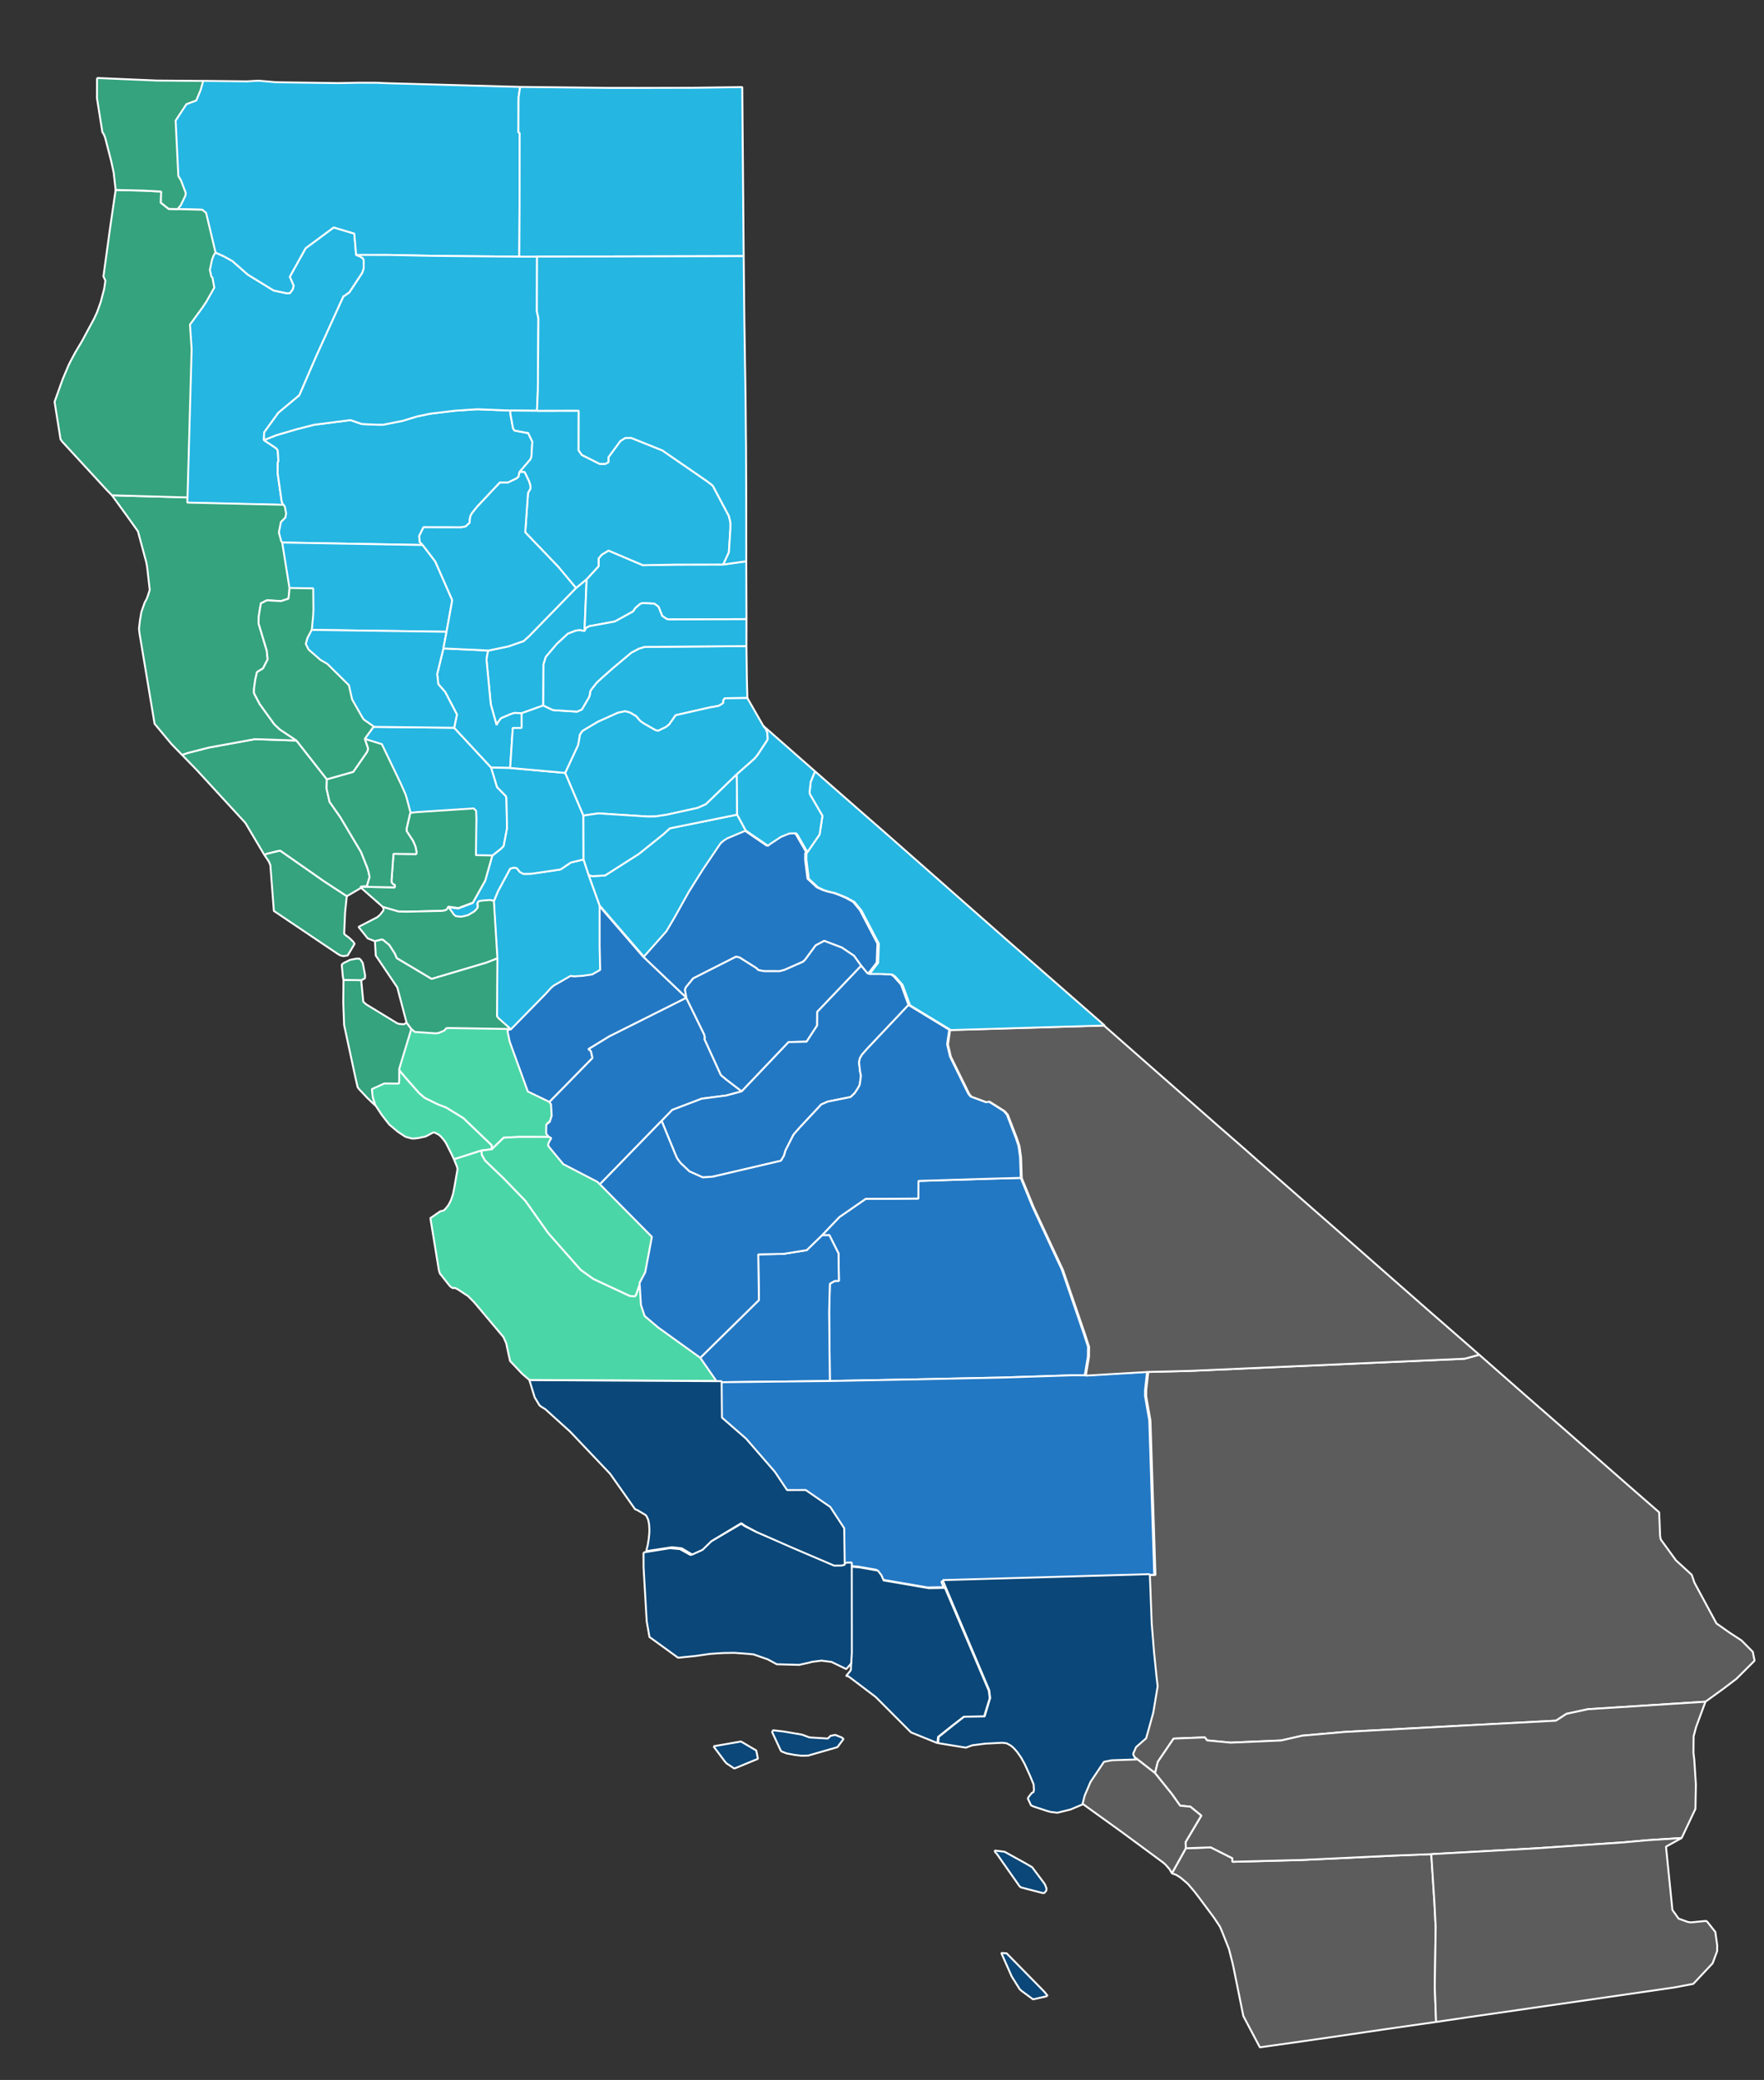 <svg width="923px" height="1088px" viewBox="0 0 923 1088" version="1.1" xmlns="http://www.w3.org/2000/svg" xmlns:xlink="http://www.w3.org/1999/xlink">
    <rect x="0" y="0" width="923" height="1088" fill="#333333" stroke="none"/>
    <title>JCC_California_Districts</title>
    <g id="Page-1" stroke="none" stroke-width="1" fill="none" fill-rule="evenodd" stroke-linejoin="bevel">
        <g id="JCC_California_Districts" transform="translate(1.001, 0.99)" fill-rule="nonzero" stroke="#FFFFFF">
            <g id="District_6" transform="translate(191.008, 520.964)" fill="#4BD6A7">
                <polyline id="Santa-Cruz" transform="translate(32.934, 60.101) rotate(-15) translate(-32.934, -60.101) " points="23.318 33.244 23.285 34.445 23.471 35.05 25.754 39.828 30.194 48.798 32.358 51.889 38.167 56.98 41.803 59.585 49.128 67.314 59.26 84.036 59.833 84.985 59.262 86.958 53.885 86.19 38.791 86.903 38.183 83.494 36.85 77.221 35.898 74.878 35.064 73.283 34.306 72.258 32.597 70.737 31.797 70.56 27.549 71.54 23.754 71.345 21.794 71.075 20.422 70.73 19.74 70.36 19.471 70.2 18.267 69.519 17.35 68.981 14.049 65.243 10.782 60.556 8.321 54.711 6.264 48.556 6.034 44.056 6.722 39.774 13.763 38.603 21.16 40.648 21.732 39.179 23.318 33.244"></polyline>
                <polyline id="Santa-Clara" transform="translate(56.535, 45.208) rotate(-15) translate(-56.535, -45.208) " points="31.792 8.132 33.147 10.097 43.549 13.655 45.064 13.849 48.017 13.473 48.665 13.171 49.539 12.526 50.566 12.644 82.039 21.621 80.71 22.158 80.377 27.833 82.826 55.532 92.381 63.757 92.836 65.185 91.628 71.019 89.846 73.814 87.684 74.795 86.475 79.034 86.551 79.647 87.2 81.074 88.37 82.284 71.498 77.748 63.765 76.106 56.212 80.341 56.782 78.369 56.21 77.42 46.077 60.698 38.753 52.969 35.116 50.364 29.307 45.273 27.143 42.182 22.703 33.213 20.42 28.434 20.235 27.829 20.268 26.629 31.792 8.132"></polyline>
                <polyline id="San-Benito" transform="translate(107.79, 114.129) rotate(-15) translate(-107.79, -114.129) " points="70.419 68.657 75.796 69.424 83.349 65.189 91.082 66.831 107.955 71.367 106.214 73.179 105.609 74.019 105.382 74.623 105.956 76.176 110.547 86.128 125.457 99.73 126.375 101.284 145.621 134.887 137.47 151.842 133.157 156.49 128.946 162.658 128.306 163.036 127.844 163.069 125.538 162.161 109.56 148.726 104.364 142.401 92.933 119.415 85.752 99.999 77.826 85.764 70.835 74.19 69.958 70.856 70.419 68.657"></polyline>
                <polyline id="Monterey" transform="translate(103.728, 145.037) rotate(-15) translate(-103.728, -145.037) " points="78.28 70.761 77.819 72.961 78.696 76.294 85.687 87.868 93.613 102.104 100.794 121.519 112.226 144.505 117.421 150.831 133.399 164.265 135.705 165.173 136.167 165.14 136.807 164.763 141.018 158.594 138.711 169.894 139.094 176.006 144.441 183.691 161.635 204.666 166.92 219.312 71.415 193.167 68.72 189.244 64.239 180.989 64.388 176.976 64.496 175.045 64.687 171.527 64.189 168.42 64.113 167.967 54.053 146.476 51.813 142.537 47.494 137.681 46.273 136.589 46.239 136.589 45.398 136.471 44.867 136.168 44.034 135.119 43.503 133.943 41.371 129.022 40.613 127.241 40.536 125.537 43.296 97.992 49.361 95.847 49.546 95.914 50.917 95.948 51.969 95.496 54.063 93.952 55.349 92.626 56.291 91.493 57.922 89.026 59.476 85.937 63.644 76.931 63.719 75.681 63.228 71.743 63.186 71.474 78.28 70.761"></polyline>
            </g>
            <g id="District_5" transform="translate(250.988, 420.02)" fill="#2378C3">
                <polyline id="Tuolumne" transform="translate(141.114, 58.579) rotate(-15) translate(-141.114, -58.579) " points="177.596 33.262 176.958 33.791 176.043 36.981 174.683 46.922 178.156 52.445 180.656 54.569 182.619 55.853 186.177 57.784 189.163 59.974 191.244 61.603 194.575 64.776 196.915 69.888 201.259 89.147 198.312 98.676 193.806 102.127 192.295 103.11 190.03 98.19 187.757 92.179 182.69 86.345 174.719 80.604 169.794 81.738 162.493 87.566 161.175 88.28 150.778 89.876 148.093 89.91 140.265 87.787 137.84 86.621 137.345 86.285 136.749 85.185 129.635 77.505 128.007 76.665 103.421 81.816 98.47 85.376 97.748 86.434 97.336 90.674 80.969 63.928 95.747 54.162 101.991 48.024 112.398 37.285 122.342 28.049 135.014 17.049 137.062 16.091 139.026 15.478 149.422 14.049 158.609 24.76 159.859 24.147 166.329 21.989 170.978 21.417 174.267 22.181 174.644 22.558 174.946 23.314 177.596 33.262"></polyline>
                <polyline id="Tulare" transform="translate(240.061, 256.167) rotate(-15) translate(-240.061, -256.167) " points="296.487 208.108 298.523 224.26 304.836 260.099 307.248 295.326 307.624 302.479 306.189 307.55 302.067 316.55 297.066 315.115 260.005 306.457 213.529 295.038 172.498 284.869 181.474 249.867 185.671 235.745 188.432 234.998 190.622 235.518 194.14 221.564 191.985 211.121 188.243 210.173 199.513 203.32 215.289 197.676 226.104 200.554 241.946 204.674 244.372 195.783 281.543 204.525 296.487 208.108"></polyline>
                <polyline id="Stanislaus" transform="translate(57.982, 101.439) rotate(-15) translate(-57.982, -101.439) " points="73.837 55.114 89.23 86.905 105.597 113.65 105.555 113.692 61.316 122.774 49.023 126.411 49.66 126.789 50.147 127.855 49.995 131.407 22.311 147.765 12.788 139.547 10.368 111.851 10.704 106.176 12.03 105.638 12.105 105.722 34.385 92.547 38.321 90.019 40.016 89.255 49.591 86.718 51.705 87.482 55.901 88.312 60.75 88.874 65.399 87.656 68.43 75.213 73.837 55.114"></polyline>
                <polyline id="Merced" transform="translate(81.815, 150.445) rotate(-15) translate(-81.815, -150.445) " points="119.05 109.193 123.134 130.039 123.1 131.634 123.024 131.936 122.647 132.314 126.084 152.857 128.307 156.022 134.406 163.946 126.04 163.947 113.219 162.237 96.806 163.91 89.925 167.999 50.139 191.697 49.225 190.144 34.367 176.554 29.795 166.606 29.225 165.053 29.451 164.449 30.056 163.609 31.793 161.796 30.627 160.587 29.981 159.16 29.905 158.547 31.114 154.307 33.271 153.324 35.05 150.528 36.259 144.693 35.807 143.266 63.491 126.908 63.642 123.357 63.156 122.29 62.518 121.913 74.812 118.276 119.05 109.193"></polyline>
                <polyline id="Mariposa" transform="translate(157.16, 108.619) rotate(-15) translate(-157.16, -108.619) " points="110.834 88.226 111.246 83.986 111.968 82.928 116.919 79.368 141.505 74.217 143.133 75.057 150.247 82.737 150.843 83.837 151.338 84.173 153.763 85.339 161.591 87.462 164.276 87.428 174.673 85.832 175.991 85.118 183.292 79.29 188.217 78.156 196.188 83.897 201.255 89.731 203.528 95.742 175.08 113.083 173.191 119.959 165.663 126.702 156.509 124.47 126.148 143.02 120.049 135.096 117.826 131.931 114.388 111.388 114.766 111.01 114.842 110.708 114.875 109.113 110.792 88.268 110.834 88.226"></polyline>
                <polyline id="Madera" transform="translate(160.09, 139.874) rotate(-15) translate(-160.09, -139.874) " points="213.982 100.968 220.258 102.672 225.561 104.375 226.727 105.777 229.336 110.998 230.325 122.273 203.916 138.539 200.173 141 198.587 142.561 197.563 144.568 196.84 149.404 196.765 151.268 196.58 151.981 194.842 156.028 193.592 157.388 191.209 159.513 188.632 160.94 176.34 160.153 172.757 160.725 158.986 169.315 155.276 171.776 154.412 172.489 148.47 179.114 147.035 181.499 144.878 183.615 144.576 183.699 108.227 182.529 103.05 181.547 97.076 176.696 93.821 171.407 92.949 169.359 92.538 167.999 92.236 165.967 89.856 147.38 96.737 143.29 113.15 141.617 125.971 143.328 134.337 143.327 164.698 124.777 173.853 127.008 181.38 120.266 183.269 113.39 211.717 96.049 213.982 100.968"></polyline>
                <polyline id="Kings" transform="translate(152.899, 270.571) rotate(-15) translate(-152.899, -270.571) " points="189.001 233.223 192.743 234.171 194.898 244.614 191.38 258.568 189.19 258.048 186.43 258.796 182.232 272.917 173.257 307.919 117.82 293.739 116.158 293.286 110.899 278.645 148.343 257.441 154.212 234.252 167.108 237.424 179.283 238.673 189.001 233.223"></polyline>
                <polyline id="Kern" transform="translate(247.716, 349.906) rotate(-15) translate(-247.716, -349.906) " points="197.021 286.082 238.051 296.251 284.527 307.67 321.589 316.328 326.59 317.763 358.617 324.349 355.1 333.316 354.269 336.414 353.134 349.166 334.737 427.91 331.717 427.163 226.204 402.505 226.581 405.645 218.45 403.639 196.627 393.577 196.216 390.63 195.042 387.826 186.458 383.823 181.466 382.01 178.857 381.356 183.55 362.826 179.39 350.183 169.289 338.305 159.875 335.805 156.21 324.984 146.118 304.207 136.815 290.364 141.584 271.902 197.021 286.082"></polyline>
                <polyline id="Fresno" transform="translate(173.373, 195.769) rotate(-15) translate(-173.373, -195.769) " points="262.476 138.779 259.454 145.79 259.227 152.363 263.461 173.67 264.174 175.265 264.443 175.525 270.978 180.142 272.648 180.293 279.033 187.21 280.132 189.451 281.531 202.724 281.757 206.821 281.043 212.647 278.582 223.31 263.639 219.727 226.468 210.985 224.042 219.876 208.2 215.756 197.384 212.878 181.609 218.522 170.338 225.375 160.621 230.825 148.446 229.576 135.549 226.404 129.68 249.593 92.237 270.797 75.105 249.837 69.778 242.156 69.402 236.044 71.711 224.743 76.016 220.092 84.158 203.132 64.99 169.545 104.775 145.847 107.155 164.434 107.457 166.465 107.868 167.825 108.74 169.874 111.995 175.162 117.969 180.014 123.146 180.995 159.495 182.165 159.798 182.081 161.954 179.965 163.39 177.581 169.331 170.956 170.196 170.242 173.905 167.782 187.676 159.191 191.259 158.62 203.552 159.407 206.128 157.979 208.511 155.855 209.762 154.495 211.499 150.448 211.684 149.734 211.76 147.871 212.482 143.035 213.506 141.028 215.092 139.466 218.835 137.006 245.244 120.74 262.476 138.779"></polyline>
            </g>
            <g id="District_4" transform="translate(493.002, 479.951)" fill="#5C5C5C">
                <polyline id="San-Diego" transform="translate(196.699, 530.032) rotate(-15) translate(-196.699, -530.032) " points="140.301 469.207 153.024 472.123 162.462 480.53 162.042 482.352 197.497 490.866 216.732 495.069 244.648 501.129 263.548 505.415 258.553 530.462 255.9 542.847 247.352 572.965 243.264 590.858 234.785 589.832 217.516 587.754 199.937 585.71 175.13 582.783 151.307 579.872 150.777 579.83 146.648 561.776 148.306 535.024 148.306 534.117 148.348 534.117 148.414 528.281 148.455 526.014 147.394 516.743 146.94 513.46 145.199 508.296 145.04 507.85 140.155 495.548 138.717 492.105 138.448 491.567 136.481 487.41 133.564 483.211 131.782 481.288 129.85 479.986 140.301 469.207"></polyline>
                <polyline id="San-Bernardino" transform="translate(238.568, 326.719) rotate(-15) translate(-238.568, -326.719) " points="134.616 205.682 156.473 210.943 296.265 241.848 304.223 241.816 321.606 267.901 327.599 276.828 329.826 280.128 361.961 328.166 373.814 345.793 371.093 357.834 370.943 359.345 371.018 359.916 375.794 372.328 381.821 381.784 382.124 386.142 387.726 409.689 393.256 416.315 398.072 421.673 402.242 428.954 401.94 433.648 401.747 433.799 390.387 440.346 382.733 443.485 371.566 447.757 311.12 435.627 299.684 435.062 293.466 437.102 249.003 427.671 185.221 414.189 163.212 410.321 151.893 409.891 126.061 404.142 114.472 399.823 113.716 398.01 110.304 397.211 97.766 394.37 86.676 403.949 83.719 409.306 76.028 399.102 75.305 398.077 74.893 396.372 75.044 395.617 77.313 392.846 83.606 389.791 85.613 386.458 90.645 378.054 96.466 365.459 97.263 360.161 99.277 347.902 101.955 333.477 107.714 308.505 110.739 309.253 129.134 230.502 130.265 217.747 131.097 214.649 134.616 205.682"></polyline>
                <polyline id="Riverside" transform="translate(260.929, 452.383) rotate(-15) translate(-260.929, -452.383) " points="404.852 446.251 396.712 457.753 394.175 462.144 391.866 470.432 391.371 473.95 388.802 486.78 385.276 499.039 374.371 511.901 356.388 508.303 344.8 506.302 300.11 497.543 245.639 486.145 226.74 481.859 198.823 475.799 179.588 471.596 144.134 463.083 144.553 461.261 135.115 452.853 122.392 449.937 123.038 446.83 134.624 435.522 130.303 429.534 125.27 427.644 122.646 420.606 117.005 407.8 119.962 402.443 131.052 392.865 143.59 395.705 147.002 396.504 147.758 398.318 159.347 402.636 185.179 408.385 196.498 408.816 218.507 412.683 282.289 426.165 326.752 435.596 332.97 433.557 344.406 434.122 404.852 446.251"></polyline>
                <polyline id="Orange" transform="translate(104.015, 468.715) rotate(-15) translate(-104.015, -468.715) " points="108.195 438.765 115.886 448.969 121.527 461.775 124.15 468.812 129.184 470.703 133.504 476.691 121.919 487.999 121.272 491.106 110.821 501.885 110.249 499.584 108.736 496.519 107.795 495.15 91.161 474.297 77.788 457.945 74.527 453.922 76.837 449.842 81.684 443.747 91.228 435.545 95.278 435.806 96.304 436.033 108.195 438.765"></polyline>
                <polyline id="Inyo" transform="translate(140.01, 143.213) rotate(-15) translate(-140.01, -143.213) " points="29.899 25.323 108.228 43.854 151.803 109.217 153.425 111.636 162.705 125.417 168.127 133.63 196.732 176.402 219.915 211.187 222.907 215.655 235.339 234.274 236.323 235.718 253.369 261.072 245.412 261.104 105.62 230.199 83.763 224.938 51.687 218.339 55.811 209.339 57.246 204.267 56.867 197.113 54.439 161.879 48.104 126.031 46.059 109.875 48.519 99.211 49.232 93.384 49.004 89.286 47.598 76.01 46.497 73.768 40.1 66.848 38.428 66.696 31.881 62.077 31.612 61.816 30.898 60.221 26.65 38.908 26.875 32.333 29.899 25.323"></polyline>
                <polyline id="Imperial" transform="translate(322.424, 523.156) rotate(-15) translate(-322.424, -523.156) " points="266.052 472.641 320.523 484.038 365.213 492.797 376.801 494.798 394.784 498.396 385.701 500.636 380.372 533.484 380.439 533.668 382.331 538.699 386.508 541.622 387.978 542.268 395.861 543.588 396.13 543.891 396.39 544.16 399.081 550.433 398.208 557.553 397.411 560.316 397.411 560.358 393.479 565.882 380.91 573.672 371.397 572.956 370.868 572.914 303.911 564.956 302.583 564.796 294.969 563.888 266.676 560.515 254.634 559.11 245.768 558.084 249.857 540.191 258.405 510.073 261.057 497.688 266.052 472.641"></polyline>
            </g>
            <g id="District_3" transform="translate(65.006, 0)" fill="#25B6E2">
                <polyline id="Yuba" transform="translate(217.332, 340.151) rotate(-15) translate(-217.332, -340.151) " points="243.447 312.406 250.029 309.414 241.927 335.311 239.657 334.218 237.681 333.915 233.166 334.403 226.239 338.042 218.85 343.16 216.656 346.648 211.007 367.333 199.002 368.316 195.438 367.206 193.613 367.257 187.939 368.046 185.921 369.635 184.752 370.887 184.634 359.607 188.391 337.132 188.878 335.51 190.316 332.467 190.845 332.164 201.379 332.745 209.753 332.14 213.048 330.468 243.447 312.406"></polyline>
                <polyline id="Yolo" transform="translate(164.721, 411.819) rotate(-15) translate(-164.721, -411.819) " points="139.027 371.183 179.718 382.582 193.019 407.707 193.356 418.39 196.509 423.963 196.627 424.459 196.509 425.585 192.836 440.555 188.709 449.078 187.069 450.061 181.538 452.456 173.282 450.094 178.434 431.804 179.342 427.938 179.342 427.601 178.468 426.156 149.783 420.43 145.957 419.791 145.999 411.873 145.881 409.637 144.897 403.384 140.734 381.227 132.815 376.217 139.027 371.183"></polyline>
                <polyline id="Trinity" transform="translate(76.76, 193.775) rotate(-15) translate(-76.76, -193.775) " points="63.776 125.347 67.643 128.457 71.359 132.055 77.345 141.032 88.258 152.548 94.623 155.776 96.178 156.003 97.994 154.566 98.977 152.818 98.254 147.783 110.116 135.504 127.131 128.806 136.715 134.715 134.749 145.734 136.346 146.869 137.666 148.306 137.893 149.332 136.717 153.619 136.153 154.568 135.397 155.661 126.259 163.772 123.266 164.864 122.736 164.94 100.989 191.382 87.043 208.965 74.088 214.949 64.235 222.942 63.059 226.808 68.179 232.633 68.591 233.566 68.524 234.684 67.498 239.525 67.078 239.904 65.531 245.367 63.75 260.177 64.011 262.203 15.627 248.054 16.417 245.474 38.616 170.962 41.079 158.421 49.83 151.378 52.453 149.066 58.396 143.007 58.808 137.736 58.396 137.022 58.547 133.492 61.052 128.533 62.447 126.642 63.776 125.347"></polyline>
                <polyline id="Tehama" transform="translate(144.501, 247.843) rotate(-15) translate(-144.501, -247.843) " points="207.93 229.567 207.51 231.004 206.939 238.241 206.905 238.964 207.208 240.023 207.477 240.283 213.126 243.024 213.841 243.158 214.825 248.244 212.328 255.707 211.723 256.657 211.421 256.96 204.258 261.851 203.115 264.045 202.098 264.65 196.911 265.633 192.85 264.532 178.189 273.617 174.7 276.164 173.456 277.483 172.808 278.786 172.161 280.745 169.631 282.072 167.277 281.913 148.218 276.767 144.847 280.625 144.351 283.777 145.419 285.635 74.521 265.29 74.177 264.752 74.176 259.877 76.639 254.867 79.556 253.161 80.431 251.186 80.691 247.673 80.313 246.513 80.052 244.487 81.833 229.677 83.38 224.214 83.8 223.835 84.826 218.994 84.893 217.876 84.481 216.943 79.361 211.118 86.338 210.311 97.705 210.051 106.793 210.161 125.86 212.743 131.005 216.231 138.849 218.736 141.623 219.476 152.082 220.175 159.883 219.906 166.895 220.285 179.892 222.135 191.41 224.422 207.93 229.567"></polyline>
                <polyline id="Sutter" transform="translate(186.252, 368.717) rotate(-15) translate(-186.252, -368.717) " points="197.18 341.182 196.65 341.484 195.213 344.527 194.725 346.149 190.969 368.625 191.087 379.905 192.255 378.652 194.273 377.064 199.948 376.274 201.772 376.224 205.337 377.334 203.361 384.755 198.889 383.578 192.148 403.44 182.597 400.665 169.296 375.541 172.482 369.22 169.606 356.335 167.167 351.342 167.966 346.114 174.598 333.994 197.18 341.182"></polyline>
                <polyline id="Siskiyou" transform="translate(119.539, 88.185) rotate(-15) translate(-119.539, -88.185) " points="54.915 22.338 77.119 28.551 77.312 28.593 83.105 29.796 91.369 32.797 94.774 33.814 96.783 34.386 123.047 41.809 133.463 44.39 142.972 46.963 145.435 47.761 149.756 49.09 214.517 68.375 212.424 73.149 211.676 75.763 207.54 90.994 207.658 91.33 208.036 91.557 198.185 128.153 191.1 154.033 147.719 141.977 125.247 135.461 108.878 131.064 110.845 120.045 101.26 114.136 84.245 120.834 72.383 133.113 73.106 138.148 72.123 139.896 70.307 141.334 68.752 141.107 62.388 137.879 51.475 126.363 45.488 117.385 41.772 113.788 37.905 110.677 38.509 89.504 36.995 87.344 24.561 83.67 26.654 82.225 30.437 77.837 30.9 76.509 30.176 69.541 29.453 67.036 35.589 38.66 43.281 31.811 48.779 31.281 52.335 26.65 54.915 22.338"></polyline>
                <polyline id="Sierra" transform="translate(281.104, 306.926) rotate(-15) translate(-281.104, -306.926) " points="243.603 291.777 251.371 286.835 252.438 282.91 254.591 281.389 258.533 280.254 273.919 292.308 290.632 296.47 314.618 302.842 326.707 304.314 318.974 333.598 279.646 323.215 278.578 322.61 276.804 320.525 276.199 315.415 274.492 313.288 268.506 311.363 267.211 311.548 264.336 312.943 263.126 313.977 262.857 314.304 252.171 316.96 238.527 315.866 236.635 316.354 235.5 317.673 243.603 291.777"></polyline>
                <polyline id="Shasta" transform="translate(143.122, 179.698) rotate(-15) translate(-143.122, -179.698) " points="215.589 151.047 224.567 153.426 217.07 181.121 216.919 184.761 206.807 221.357 203.664 231.317 190.246 227.601 173.726 222.456 162.208 220.169 149.211 218.32 142.199 217.941 134.398 218.209 123.939 217.511 121.165 216.771 113.321 214.266 108.176 210.778 89.108 208.196 80.02 208.086 68.654 208.346 61.676 209.153 62.853 205.286 72.706 197.293 85.661 191.31 99.607 173.726 121.354 147.284 121.884 147.209 124.877 146.116 134.015 138.006 134.771 136.913 135.334 135.963 136.511 131.677 136.284 130.651 134.964 129.214 133.367 128.079 149.735 132.476 172.208 138.991 215.589 151.047"></polyline>
                <polyline id="San-Joaquin" transform="translate(217.94, 490.975) rotate(-15) translate(-217.94, -490.975) " points="250.036 463.874 251.474 481.03 246.061 501.152 243.027 513.608 238.37 514.827 233.511 514.263 229.307 513.431 227.188 512.666 217.596 515.204 215.898 515.969 211.955 518.498 189.635 531.685 185.011 524.641 184.406 523.347 189.071 506.377 192.475 494.097 198.425 464.704 202.099 459.938 211.237 450.264 213.162 450.264 214.642 450.886 215.659 453.231 217.223 454.711 221.309 455.728 236.315 457.477 236.887 457.402 242.721 455.393 249.581 455.578 250.036 463.874"></polyline>
                <polyline id="Sacramento" transform="translate(199.991, 435.189) rotate(-15) translate(-199.991, -435.189) " points="209.82 402.149 236.992 412.102 240.398 436.125 234.531 458.323 227.671 458.138 221.837 460.146 221.265 460.222 206.259 458.473 202.173 457.455 200.609 455.976 199.591 453.631 198.112 453.009 196.187 453.009 187.049 462.683 183.375 467.448 183.106 467.104 181.593 466.314 176.776 465.448 175.834 465.447 175.229 465.75 174.817 466.422 174.581 467.944 174.17 468.692 172.16 469.952 168.445 471.003 165.149 470.927 164.207 470.709 162.08 469.834 161.324 468.817 159.583 464.043 164.51 466.119 172.572 465.321 181.853 455.765 188.788 444.124 194.32 441.729 195.959 440.745 200.086 432.223 203.759 417.253 203.877 416.127 203.759 415.631 200.606 410.058 200.269 399.375 209.82 402.149"></polyline>
                <polyline id="Plumas" transform="translate(256.949, 253.981) rotate(-15) translate(-256.949, -253.981) " points="213.35 200.672 226.768 204.388 247.87 209.987 242.457 230.033 243.441 232.732 251.209 239.658 254.202 240.457 255.9 240.07 256.59 237.54 264.811 230.951 267.72 230.077 270.755 230.876 284.703 241.324 303.116 262.919 305.47 265.995 309.523 283.562 309.447 286.866 308.649 289.925 304.597 301.911 300.092 307.29 276.106 300.917 259.393 296.756 244.007 284.702 240.064 285.836 237.912 287.357 236.845 291.283 229.077 296.225 222.494 299.217 216.306 285.919 204.375 264.207 211.125 244.657 212.899 242.883 213.311 241.404 213.201 238.815 212.209 233.671 209.678 232.957 216.841 228.065 217.143 227.762 217.749 226.813 220.245 219.349 219.261 214.264 218.547 214.129 212.897 211.389 212.628 211.128 212.325 210.069 212.359 209.346 212.93 202.109 213.35 200.672"></polyline>
                <polyline id="Placer" transform="translate(262.301, 367.191) rotate(-15) translate(-262.301, -367.191) " points="207.533 357.599 219.538 356.616 223.557 360.054 224.431 360.474 235.798 364.299 238.522 363.845 243.751 358.66 244.474 357.601 245.112 355.936 245.835 355.172 249.778 352.213 253.721 350.171 259.706 347.187 271.182 341.842 275.469 340.859 278.613 340.725 330.259 354.117 326.207 370.062 324.846 375.71 323.703 380.485 312.26 377.567 311.235 378.366 310.899 379.643 309.722 380.148 307.981 380.559 303.206 380.147 285.131 379.465 280.659 383.214 278.65 384.113 274.597 384.878 273.917 384.878 272.891 384.264 267.888 379.305 266.72 377.951 266.03 376.8 265.089 374.681 262.474 371.983 260.507 370.823 259.935 370.596 256.295 370.403 244.886 372.26 235.95 374.797 234.168 376.277 231.856 381.311 221.516 393.658 194.344 383.705 201.085 363.843 205.558 365.02 207.533 357.599"></polyline>
                <polyline id="Nevada" transform="translate(269.54, 338.438) rotate(-15) translate(-269.54, -338.438) " points="326.736 337.665 323.063 351.264 271.418 337.872 268.274 338.006 263.986 338.989 252.511 344.334 246.526 347.318 242.583 349.36 238.64 352.318 237.917 353.083 237.278 354.747 236.555 355.807 231.326 360.992 228.603 361.446 217.236 357.621 216.362 357.201 212.343 353.763 217.991 333.077 220.185 329.589 227.575 324.471 234.502 320.832 239.016 320.345 240.992 320.647 243.262 321.74 244.397 320.421 246.289 319.933 259.933 321.027 270.618 318.371 270.887 318.043 272.098 317.01 274.973 315.614 276.268 315.43 282.254 317.355 283.96 319.481 284.566 324.592 286.34 326.677 287.408 327.282 326.736 337.665"></polyline>
                <polyline id="Mono" transform="translate(427.669, 471.257) rotate(-15) translate(-427.669, -471.257) " points="380.528 387.419 396.705 411.627 407.585 427.825 453.886 497.466 492.503 555.095 414.14 536.557 396.871 518.493 395.878 507.204 393.263 501.976 392.095 500.572 386.781 498.866 380.493 497.159 382.006 496.176 386.52 492.721 389.471 483.181 385.115 463.899 382.769 458.78 379.431 455.603 377.346 453.972 374.353 451.778 370.788 449.845 368.821 448.559 366.316 446.432 362.835 440.901 364.196 430.949 365.112 427.755 365.751 427.226 374.309 419.947 378.251 410.903 374.837 398.32 374.955 397.219 376.93 392.143 380.528 387.419"></polyline>
                <polyline id="Modoc" transform="translate(264.032, 88.892) rotate(-15) translate(-264.032, -88.892) " points="219.623 31.002 263.5 43.276 277.901 47.143 278.011 47.185 306.427 54.727 309.496 55.517 331.859 61.166 309.694 146.782 205.185 119.038 196.206 116.659 203.292 90.779 213.143 54.183 212.764 53.956 212.647 53.62 216.782 38.39 217.53 35.776 219.623 31.002"></polyline>
                <polyline id="Lassen" transform="translate(278.958, 210.45) rotate(-15) translate(-278.958, -210.45) " points="341.664 147.061 333.024 180.699 323.291 219.455 318.407 238.35 316.852 244.452 316.81 244.561 311.507 264.725 303.328 295.404 301.664 301.582 289.575 300.111 294.081 294.731 298.132 282.746 298.931 279.686 299.006 276.383 294.953 258.815 292.599 255.739 274.186 234.145 260.238 223.696 257.203 222.897 254.295 223.771 246.073 230.361 245.384 232.891 243.685 233.277 240.693 232.478 232.924 225.552 231.94 222.854 237.353 202.807 216.251 197.208 219.395 187.248 229.506 150.652 229.658 147.012 237.155 119.317 341.664 147.061"></polyline>
                <polyline id="Glenn" transform="translate(126.778, 305.546) rotate(-15) translate(-126.778, -305.546) " points="88.852 271.843 159.75 292.188 163.878 302.224 167.208 323.885 167.099 324.314 160.055 339.249 92.033 319.997 94.613 313.046 95.555 310.062 98.32 299.346 86.348 295.924 88.852 271.843"></polyline>
                <polyline id="El-Dorado" transform="translate(283.291, 395.366) rotate(-15) translate(-283.291, -395.366) " points="331.71 376.012 335.999 392.26 336.94 394.277 337.058 396.362 336.487 399.379 336.066 400.026 329.282 406.061 327.206 407.574 316.025 413.138 296.403 424.055 291.704 424.803 275.1 424.054 269.081 423.364 265.323 422.414 240.774 414.117 232.93 413.208 229.524 389.186 239.863 376.839 242.175 371.804 243.957 370.325 252.894 367.787 264.302 365.93 267.942 366.124 268.514 366.351 270.481 367.511 273.096 370.209 274.038 372.327 274.727 373.479 275.896 374.832 280.898 379.792 281.924 380.405 282.605 380.405 286.657 379.641 288.666 378.741 293.139 374.993 311.214 375.675 315.989 376.087 317.729 375.675 318.906 375.171 319.242 373.893 320.268 373.095 331.71 376.012"></polyline>
                <polyline id="Colusa" transform="translate(136.295, 353.562) rotate(-15) translate(-136.295, -353.562) " points="172.807 338.423 168.974 346.407 162.341 358.527 161.543 363.756 163.981 368.748 166.857 381.634 163.671 387.955 122.981 376.555 118.962 371.78 118.583 370.914 115.699 359.92 116.001 352.313 107.972 338.595 105.054 335.678 100.464 328.861 99.783 325.6 101.447 322.793 104.784 319.17 172.807 338.423"></polyline>
                <polyline id="Calaveras" transform="translate(287.935, 463.131) rotate(-15) translate(-287.935, -463.131) " points="330.655 443.873 320.239 445.302 318.271 445.915 316.22 446.873 303.526 457.883 293.564 467.129 283.14 477.879 276.886 484.022 262.082 493.797 246.653 461.965 245.214 444.81 245.778 445.457 246.837 446.104 253.437 447.508 273.479 441.18 288.636 434.507 292.579 432.465 296.253 432.684 328.46 434.661 330.655 443.873"></polyline>
                <polyline id="Butte" transform="translate(193.123, 294.144) rotate(-15) translate(-193.123, -294.144) " points="159.059 274.628 157.991 272.771 158.487 269.619 161.858 265.761 180.917 270.906 183.271 271.066 185.801 269.738 186.449 267.779 187.096 266.477 188.34 265.157 191.829 262.61 206.49 253.525 210.551 254.626 215.738 253.643 216.755 253.038 217.898 250.845 220.429 251.559 221.421 256.703 221.531 259.292 221.119 260.771 219.345 262.545 212.595 282.095 224.526 303.807 230.714 317.104 200.316 335.166 197.02 336.838 188.647 337.443 178.113 336.862 155.531 329.675 159.364 321.69 166.409 306.754 166.518 306.325 163.187 284.664 159.059 274.628"></polyline>
                <polyline id="Amador" transform="translate(280.848, 431.637) rotate(-15) translate(-280.848, -431.637) " points="325.329 415.006 320.067 435.422 287.86 433.445 284.186 433.226 280.243 435.268 265.086 441.941 245.044 448.269 238.444 446.865 237.385 446.218 236.822 445.571 236.367 437.275 242.234 415.076 250.078 415.985 274.627 424.282 278.385 425.232 284.404 425.922 301.008 426.671 305.708 425.923 325.329 415.006"></polyline>
                <polyline id="Alpine" transform="translate(339.881, 413.091) rotate(-15) translate(-339.881, -413.091) " points="342.514 378.217 362.483 408.158 358.885 412.882 356.909 417.958 356.792 419.06 360.206 431.643 356.263 440.686 347.705 447.965 345.048 438.005 344.746 437.248 344.367 436.87 341.072 436.105 336.414 436.676 329.932 438.836 328.68 439.449 319.474 428.724 317.279 419.511 322.54 399.095 333.721 393.531 335.798 392.018 342.582 385.984 343.002 385.337 343.574 382.319 343.456 380.235 342.514 378.217"></polyline>
            </g>
            <g id="District_2" transform="translate(275.999, 684.957)" fill="#0B4778">
                <polyline id="Ventura" transform="translate(198.484, 177.571) rotate(-15) translate(-198.484, -177.571) " points="180.14 127.043 185.139 128.858 193.734 132.863 194.911 135.666 195.324 138.612 217.177 148.68 225.318 150.688 233.553 208.6 232.983 212.56 227.685 221 217.233 218.421 210.27 221.33 201.635 225.07 200.502 228.099 188.612 219.133 175.542 196.43 166.6 184.931 164.515 182.287 163.415 181.792 165.918 180.056 166.64 179.418 168.302 174.115 180.14 127.043"></polyline>
                <path d="M83.201,219.081 L97.751,220.385 L104.261,227.001 L104.045,230.674 L103.983,231.369 L103.636,231.489 L91.758,233.034 L90.684,233.103 L87.518,229.516 L86.923,228.357 L83.201,219.081 M129.482,225.157 L132.933,227.608 L142.025,230.646 L142.338,230.453 L142.486,230.366 L142.721,230.252 L143.077,230.059 L143.546,229.779 L143.825,229.665 L146.293,229.823 L149.266,232.038 L149.892,232.975 L149.857,233.019 L149.822,233.098 L149.735,233.168 L146.719,235.54 L145.859,236.249 L145.233,236.337 L129.838,236.608 L126.5,235.812 L123.249,234.516 L123.214,234.516 L121.997,233.912 L119.251,232.625 L116.791,230.804 L116.591,230.138 L114.791,219.877 L115.417,219.081 L115.965,219.247 L120.789,221.173 L129.482,225.157 M74.093,111.661 L87.982,113.085 L92.928,114.891 L97.512,119.325 L103.546,118.373 L109.381,115.29 L127.353,110.408 L129.028,112.279 L134.13,116.787 L149.883,128.706 L169.642,143.366 L173.613,144.326 L175.288,144.326 L177.972,144.961 L165.792,190.603 L164.083,195.745 L163.341,196.363 L160.768,198.047 L154.277,192.442 L149.374,190.432 L144.393,189.765 L143.038,189.789 L142.839,189.789 L137.513,189.545 L126.3,186.21 L122.45,182.54 L115.873,178.066 L113.231,177.081 L106.386,174.689 L100.663,173.257 L94.007,171.939 L86.385,171.028 L77.321,169.556 L65.651,155.188 L66.384,146.857 L72.107,119.179 L74.093,111.661" id="Santa-Barbara" transform="translate(121.811, 173.508) rotate(-15) translate(-121.811, -173.508) "></path>
                <polyline id="San-Luis-Obispo" transform="translate(84.762, 83.668) rotate(-15) translate(-84.762, -83.668) " points="15.227 15.68 110.575 41.783 112.239 42.237 107.473 60.688 116.794 74.528 126.907 95.3 130.581 106.118 140.008 108.622 150.126 120.499 154.297 133.137 149.607 151.656 147.977 151.655 144.113 150.664 124.878 135.536 109.543 123.238 104.577 118.588 102.946 116.657 85.458 121.686 79.78 124.865 73.908 125.845 69.446 121.27 64.632 119.406 51.114 117.933 52.55 115.315 52.668 115.13 54.028 112.11 55.127 109.199 55.647 107.411 56.033 105.607 56.142 105.112 56.184 104.911 56.368 102.503 56.368 102.385 56.107 100.648 55.729 99.616 54.939 98.793 52.317 96.107 51.939 95.763 51.183 95.242 43.338 73.909 28.83 47.194 19.282 32.439 17.803 30.895 16.937 29.837 15.566 25.037 15.227 15.68"></polyline>
                <path d="M240.297,350.642 L232.826,350.349 L228.085,344.419 L227.451,343.397 L225.141,335.934 L223.045,322.598 L225.691,323.496 L239.459,347.871 L240.595,350.349 L240.297,350.642 M234.003,271.382 L233.646,271.069 L233.575,270.185 L233.646,270.014 L234.035,270.138 L238.399,271.895 L243.286,276.608 L247.246,280.417 L250.248,283.457 L254.105,293.043 L254.422,294.031 L254.636,296.083 L254.247,297.194 L253.067,298.021 L252.996,298.059 L252.315,298.059 L242.034,292.235 L241.353,291.504 L234.003,271.382 M349.407,151.313 L343.654,176.637 L340.979,191.266 L338.967,203.698 L338.17,209.071 L332.359,221.844 L327.335,230.367 L325.331,233.748 L319.05,236.847 L316.786,239.657 L316.635,240.424 L317.046,242.152 L317.767,243.191 L305.901,240.424 L304.878,240.194 L300.836,239.93 L291.31,248.249 L286.471,254.431 L284.165,258.57 L277.439,259.498 L270.37,259.345 L267.116,258.042 L265.498,257.114 L259.183,252.975 L258.051,252.021 L257.372,248.147 L258.009,247.457 L260.056,245.916 L261.112,245.686 L261.64,244.579 L262.202,241.812 L261.531,236.745 L261.112,234.284 L260.886,232.905 L260.399,230.061 L259.527,226.604 L258.311,223.274 L258.202,223.036 L258.051,222.687 L258.009,222.619 L257.07,220.737 L256.877,220.473 L256.164,219.434 L255.93,219.093 L255.67,218.855 L254.152,217.399 L251.963,216.522 L243.309,214.674 L236.508,213.754 L232.919,214.061 L219.535,208.032 L220.667,204.958 L229.288,201.16 L236.24,198.206 L246.672,200.82 L251.963,192.254 L252.533,188.234 L244.332,129.471 L243.955,126.287 L349.407,151.313" id="Los-Angeles" transform="translate(284.471, 238.464) rotate(-15) translate(-284.471, -238.464) "></path>
            </g>
            <g id="District_1" transform="translate(0, 26.009)" fill="#34A37E">
                <polyline id="Sonoma" transform="translate(144.229, 402.9) rotate(-15) translate(-144.229, -402.9) " points="105.004 356.133 108.263 355.931 119.469 356.049 143.998 358.057 164.789 364.374 174.895 388.079 173.5 392.74 173.231 399.855 176.558 408.986 182.354 429.499 183.379 438.251 183.455 440.788 183.262 443.283 180.649 447.525 177.356 446.92 177.508 447.559 169.141 449.868 159.64 439.268 141.731 417.948 141.05 417.772 134.196 417.612 133.171 418.15 127.803 399.057 110.271 365.516 105.004 356.133"></polyline>
                <polyline id="Solano" transform="translate(221.001, 424.507) rotate(-15) translate(-221.001, -424.507) " points="185.565 427.786 202.76 432.743 203.13 431.76 202.945 431.273 202.642 431.231 202.189 430.592 201.886 429.71 202.113 428.769 206.691 415.632 218.166 418.841 218.544 417.942 218.662 416.993 218.771 415.061 218.695 414.154 218.317 411.692 216.461 406.09 216.494 405.56 216.645 404.846 220.467 397.656 220.887 397.194 224.71 397.833 253.371 403.553 254.245 404.998 254.245 405.334 253.338 409.198 248.189 427.476 256.438 429.837 249.508 441.471 240.234 451.021 232.178 451.819 227.255 449.744 226.575 450.576 225.811 451.071 224.71 451.147 223.5 451.021 205.633 446.678 201.433 445.46 194.125 441.033 185.716 428.425 185.565 427.786"></polyline>
                <polyline id="San-Mateo" transform="translate(197.294, 515.721) rotate(-15) translate(-197.294, -515.721) " points="196.21 484.389 196.059 484.431 194.211 495.485 195.337 497.258 208.441 511.009 209.39 511.605 211.658 512.403 213.213 511.991 213.255 511.882 214.809 515.78 203.292 534.293 201.704 540.232 201.133 541.702 193.749 539.661 186.718 540.836 186.03 545.12 186.257 549.623 185.576 548.522 183.266 544.734 180.158 538.938 179.78 537.871 179.973 532.73 181.375 504.641 183.979 493.209 187.163 481.819 196.21 484.389"></polyline>
                <polyline id="San-Franciso" transform="translate(183.683, 480.813) rotate(-15) translate(-183.683, -480.813) " points="186.712 486.722 177.664 484.152 177.664 484.076 177.774 482.405 178.84 476.231 179.823 475.668 183.721 474.904 186.98 475.13 188.534 475.517 189.105 476.357 189.702 478.205 189.215 484.673 188.728 486.235 186.712 486.722"></polyline>
                <polyline id="Napa" transform="translate(193.756, 399.391) rotate(-15) translate(-193.756, -399.391) " points="200.329 359.845 208.242 364.851 212.4 386.993 213.383 393.243 213.501 395.477 213.459 403.39 213.039 403.852 209.217 411.042 209.065 411.756 209.032 412.286 210.888 417.888 211.266 420.349 211.342 421.257 211.233 423.189 211.115 424.138 210.737 425.037 199.262 421.828 194.684 434.965 194.458 435.906 194.76 436.788 195.214 437.426 195.516 437.468 195.701 437.956 195.331 438.938 178.136 433.982 181.429 434.587 184.041 430.345 184.235 427.85 184.159 425.314 183.134 416.561 177.338 396.048 174.011 386.917 174.28 379.803 175.674 375.141 190.022 374.956 199.724 366.741 200.665 365.305 200.329 359.845"></polyline>
                <polyline id="Mendocino" transform="translate(113.764, 294.107) rotate(-15) translate(-113.764, -294.107) " points="75.546 219.662 113.44 230.977 112.65 233.556 160.994 247.694 161.372 248.853 161.112 252.364 160.238 254.338 157.323 256.043 154.862 261.049 154.862 265.921 155.206 266.459 152.703 290.525 152.216 292.087 150.771 295.792 146.689 296.027 139.675 293.708 136.197 294.422 133.853 299.538 133.207 301.176 132.299 304.191 132.753 319.084 132.031 323.62 128.511 327.552 124.916 328.652 123.059 332.138 121.203 336.497 120.749 338.043 120.565 338.959 121.968 345.166 126.621 357.388 128.705 360.731 135.593 368.552 114.802 362.235 90.274 360.227 79.068 360.109 75.808 360.311 71.944 353.389 66.156 340.873 70.776 293.187 71.036 291.33 71.221 290.49 72.783 286.601 74.598 282.62 76.488 279.865 77.546 278.302 78.991 276.799 79.52 276.076 79.823 275.656 79.898 275.572 81.788 272.657 81.94 271.901 83.569 261.007 83.829 258.31 83.796 241.435 83.72 241.158 80.083 231.472 78.083 226.248 75.546 219.662"></polyline>
                <polyline id="Marin" transform="translate(161.404, 445.784) rotate(-15) translate(-161.404, -445.784) " points="144.855 415.166 145.88 414.628 152.735 414.788 153.415 414.964 171.325 436.284 180.825 446.885 177.801 454.764 174.66 464.718 174.425 465.558 174.996 466.456 176.399 468.195 177.802 470.522 178.289 471.723 178.255 472.059 173.257 476.939 171.023 476.679 169.62 475.957 168.671 475.049 141.983 444.423 146.409 420.836 146.149 418.828 145.2 416.065 144.855 415.166"></polyline>
                <polyline id="Lake" transform="translate(159.615, 330.773) rotate(-15) translate(-159.615, -330.773) " points="169.435 303.965 166.1 307.585 164.436 310.391 165.117 313.65 169.704 320.462 172.618 323.377 180.641 337.086 180.338 344.688 183.22 355.675 183.598 356.54 187.613 361.311 181.406 366.343 181.742 371.803 180.801 373.239 171.099 381.454 156.751 381.639 146.645 357.934 139.757 350.114 137.674 346.77 133.02 334.548 131.617 328.341 131.802 327.425 132.255 325.88 134.112 321.52 135.968 318.034 139.563 316.934 143.083 313.003 143.805 308.467 143.352 293.574 144.259 290.558 144.906 288.92 147.249 283.805 150.727 283.091 157.741 285.409 161.824 285.174 163.268 281.47 163.756 279.907 175.718 283.326 172.954 294.036 172.013 297.018 169.435 303.965"></polyline>
                <polyline id="Humboldt" transform="translate(71.705, 154.558) rotate(-15) translate(-71.705, -154.558) " points="109.884 90.067 122.308 93.738 123.82 95.897 123.215 117.057 121.888 118.35 120.494 120.24 117.99 125.196 117.839 128.724 118.251 129.438 117.839 134.705 111.9 140.761 109.28 143.071 100.535 150.11 98.074 162.643 75.889 237.108 37.995 225.793 36.172 222.584 20.085 191.874 19.59 190.513 21.631 170.899 21.9 170.403 28.788 160.483 33.635 154.234 35.491 152.151 38.826 148.597 43.782 143.784 49.612 137.577 52.838 134.175 55.291 131.218 58.516 126.565 62.027 120.391 63.741 116.451 63.321 114.032 73.502 89.84 81.196 72.007 95.124 76.09 103.987 78.971 102.315 84.574 105.457 88.774 109.884 90.067"></polyline>
                <polyline id="Del-Norte" transform="translate(82.7, 44.904) rotate(-15) translate(-82.7, -44.904) " points="58.935 6.323 88.773 15.715 112.21 22.191 109.631 26.5 106.078 31.129 100.584 31.658 92.898 38.504 86.766 66.862 87.489 69.365 88.211 76.329 87.749 77.656 83.969 82.04 81.877 83.485 77.45 82.192 74.309 77.992 75.98 72.389 67.118 69.508 53.19 65.425 54.543 56.378 54.845 50.204 54.962 38.092 54.929 37.067 54.736 35.782 54.316 34.379 56.172 16.546 58.935 6.323"></polyline>
                <polyline id="Contra-Costa" transform="translate(225.119, 462.754) rotate(-15) translate(-225.119, -462.754) " points="204.164 441.271 211.472 445.698 215.672 446.916 233.54 451.259 234.749 451.385 235.85 451.309 236.614 450.813 237.295 449.982 239.034 454.753 239.79 455.769 241.915 456.643 242.856 456.861 246.149 456.937 249.862 455.887 251.869 454.627 252.281 453.88 252.516 452.359 252.928 451.687 253.532 451.385 254.473 451.385 259.287 452.25 260.799 453.04 261.067 453.384 255.12 482.759 248.988 483.439 219.041 484.237 204.24 469.016 203.895 466.487 202.274 461.414 199.729 457.852 199.275 457.592 195.529 457.516 192.278 455.131 189.17 448.049 199.922 445.697 201.703 444.858 204.013 443.052 204.24 442.329 204.164 441.271"></polyline>
                <polyline id="Alameda" transform="translate(231.36, 488.17) rotate(-15) translate(-231.36, -488.17) " points="202.32 456.767 206.066 456.843 206.52 457.103 209.065 460.665 210.686 465.738 211.031 468.267 225.832 483.487 255.779 482.69 261.911 482.009 258.509 494.282 253.847 511.241 254.452 512.535 259.073 519.574 258.997 519.49 227.58 510.527 226.555 510.409 225.681 511.056 225.035 511.358 222.086 511.736 220.574 511.543 210.191 507.99 208.839 506.024 207.285 502.127 207.36 483.118 200.808 464.108 202.32 456.767"></polyline>
            </g>
        </g>
    </g>
</svg>
